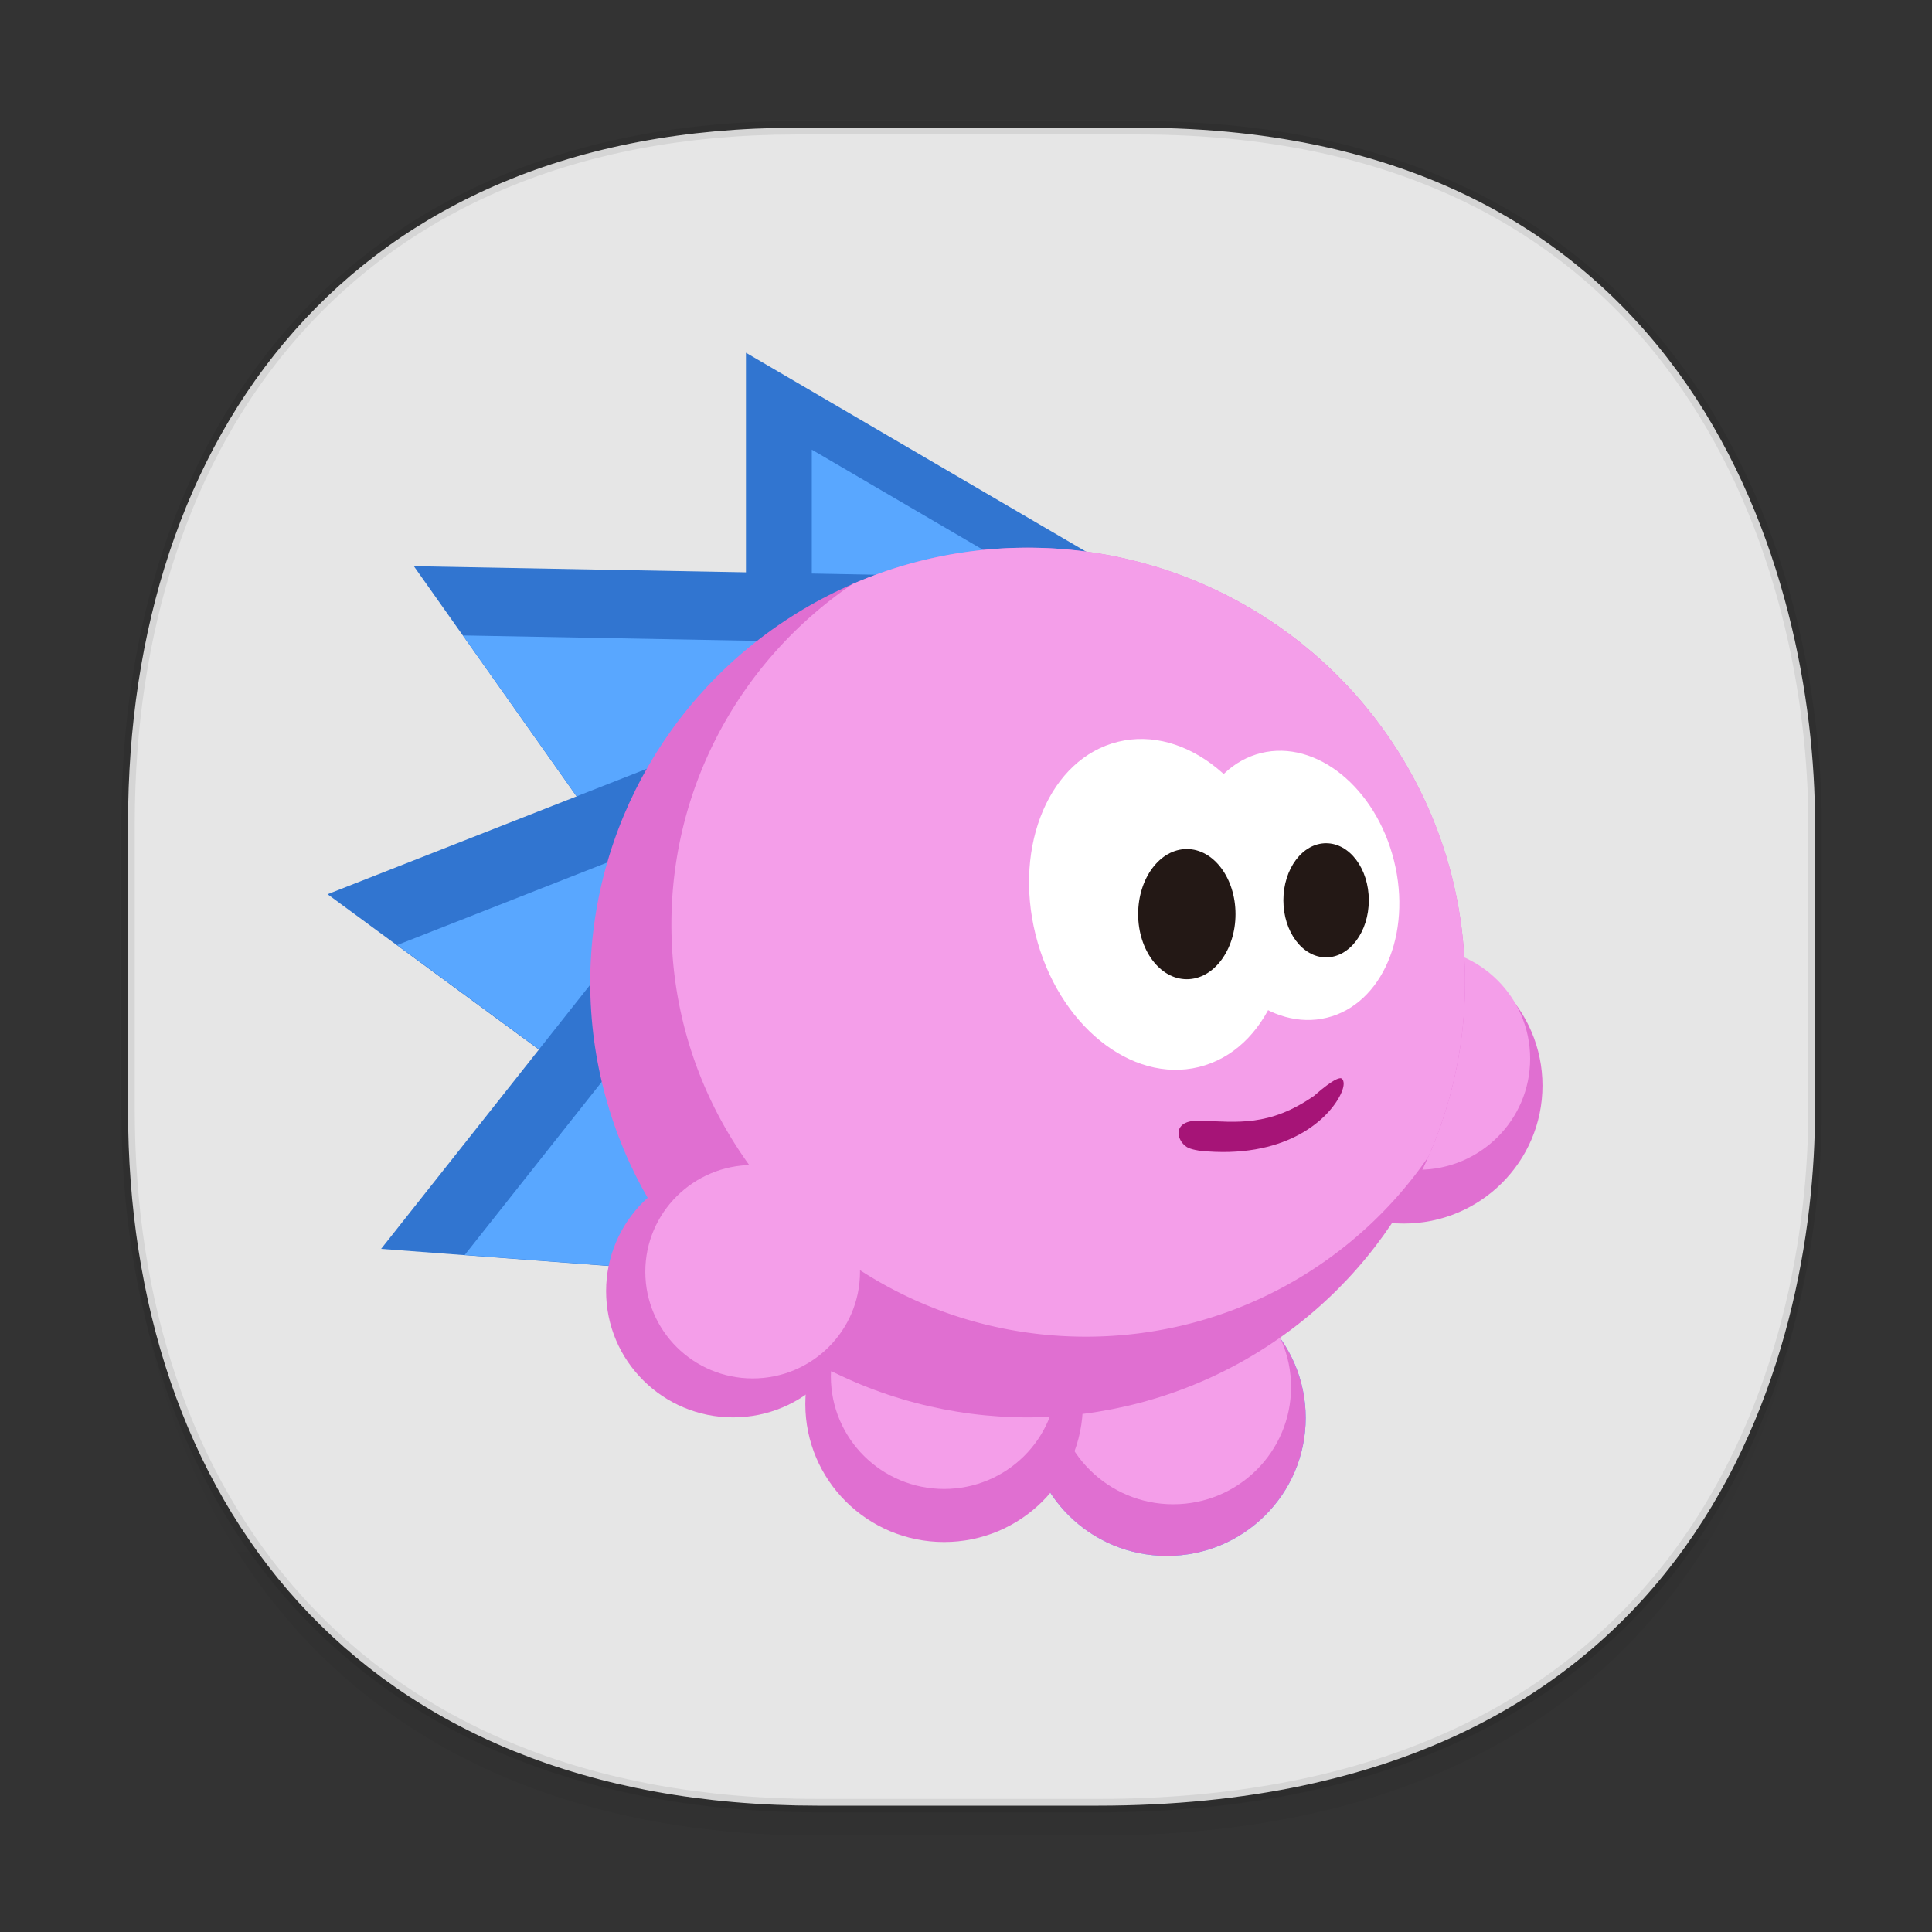 <svg xmlns:osb="http://www.openswatchbook.org/uri/2009/osb" xmlns="http://www.w3.org/2000/svg" xmlns:xlink="http://www.w3.org/1999/xlink" width="48" height="48" version="1.1" id="svg38"><rect width="100%" height="100%" fill="#333333" stroke="none"/><defs id="defs22"><linearGradient id="linearGradient4488"><stop id="stop4490" offset="0" stop-color="#000" stop-opacity=".047"/><stop id="stop4492" offset="1" stop-color="#000" stop-opacity="0"/></linearGradient><style id="style4511"/><style id="style4511-26"/><style id="style4511-9"/><style id="style4552"/><style id="style4511-2"/><linearGradient xlink:href="#linearGradient4488" id="linearGradient4540" gradientUnits="userSpaceOnUse" gradientTransform="translate(-62.457 2.425) scale(.304)" x1="288.112" y1="141.785" x2="287.575" y2="79.008"/><linearGradient osb:paint="solid" id="linearGradient5293"><stop id="stop5295" offset="0" stop-color="#9a89c0" stop-opacity="1"/></linearGradient></defs><style id="style4485" type="text/css"/><g id="g5055"><path d="M3.181 26.652v1.669c0 9.574 5.584 17.282 17.146 17.282h6.93c15.133 0 17.837-11.323 17.837-17.282v-1.669c0 5.96-2.704 17.282-17.837 17.282h-6.93c-11.562 0-17.146-7.708-17.146-17.282z" id="path4516" opacity="1" fill="url(#linearGradient4540)" fill-opacity="1" stroke="none" stroke-width="1.1" stroke-linecap="square" stroke-linejoin="bevel" stroke-miterlimit="4" stroke-dasharray="none" stroke-dashoffset="0" stroke-opacity=".078"/><path d="M19.794 3.174h8.496c13.907 0 16.804 11.247 16.804 17.282v7.123c0 5.96-2.704 17.282-17.837 17.282h-6.93c-11.562 0-17.146-7.708-17.146-17.282v-7.123c0-9.574 5.47-17.282 16.613-17.282z" id="path4518" opacity="1" fill="#e6e6e6" fill-opacity="1" stroke="#000" stroke-width=".334" stroke-linecap="square" stroke-linejoin="bevel" stroke-miterlimit="4" stroke-dasharray="none" stroke-dashoffset="0" stroke-opacity=".078"/><g transform="matrix(.686 0 0 .682 6.871 7.882)" id="g4952"><g id="g4950"><g id="g4934"><path id="polygon4896" fill="#3175d0" d="M17 1.293v12.73l14.726-4.068z"/><path id="polygon4898" fill="#59a7ff" d="M19.385 4.824v12.73l14.726-4.068z"/><path id="polygon4900" fill="#3175d0" d="M4.973 9.069l9.34 13.292 12.79-12.88z"/><path id="polygon4902" fill="#59a7ff" d="M6.751 11.591l9.34 13.292 12.79-12.88z"/><path id="polygon4904" fill="#3175d0" d="M1.847 21.019l12.79 9.457 8.062-17.699z"/><path id="polygon4906" fill="#59a7ff" d="M4.369 22.87l12.79 9.457 8.062-17.699z"/><circle id="circle4908" r="5.026" cy="40.096" cx="32.246" fill="#59a7ff"/><circle id="circle4910" r="5.026" cy="40.096" cx="32.246" fill="#e06fd1"/><circle id="circle4912" r="4.269" cy="38.973" cx="32.473" fill="#f49ee9"/><path id="polygon4914" fill="#3175d0" d="M3.787 33.938l15.539 1.176-.942-19.725z"/><path id="polygon4916" fill="#59a7ff" d="M6.813 34.161l15.54 1.175-.942-19.724z"/><circle id="circle4918" r="5.026" cy="39.591" cx="24.176" fill="#e06fd1"/><circle id="circle4920" r="4.101" cy="38.583" cx="24.176" fill="#f49ee9"/><circle id="circle4922" r="5.026" cy="27.99" cx="40.821" fill="#e06fd1"/><circle id="circle4924" r="4.046" cy="27.01" cx="41.355" fill="#f49ee9"/><circle id="circle4926" r="15.841" cy="24.236" cx="27.201" fill="#e06fd1"/><path id="path4928" d="M27.201 8.395c-2.256 0-4.4.475-6.343 1.325-3.959 2.703-6.558 7.25-6.558 12.405 0 8.291 6.721 15.012 15.012 15.012 5.155 0 9.702-2.599 12.405-6.558a15.785 15.785 0 0 0 1.325-6.343c0-8.748-7.092-15.841-15.841-15.841z" fill="#f49ee9"/><circle id="circle4930" r="4.598" cy="35.479" cx="16.533" fill="#e06fd1"/><circle id="circle4932" r="3.888" cy="34.77" cx="17.243" fill="#f49ee9"/></g><g id="g4946"><g id="g4942"><ellipse id="ellipse4936" ry="6.102" rx="4.585" cy="21.39" cx="31.939" transform="rotate(-13.892 31.936 21.388)" fill="#fff"/><ellipse id="ellipse4938" ry="4.966" rx="3.731" cy="20.697" cx="36.849" transform="rotate(-13.892 36.846 20.695)" fill="#fff"/><ellipse id="ellipse4940" ry="2.079" rx="1.547" cy="21.24" cx="38.011" fill="#231815"/></g><ellipse id="ellipse4944" ry="2.371" rx="1.763" cy="21.744" cx="32.967" fill="#231815"/></g><path id="path4948" d="M38.594 27.75s.172.141-.101.647c-.488.906-2.028 2.275-5.044 1.969 0 0-.336-.046-.476-.134-.407-.257-.546-1.001.476-.964 1.333.048 2.504.232 4.135-.911 0 0 .868-.793 1.01-.607z" fill="#a61477"/></g></g></g></svg>
